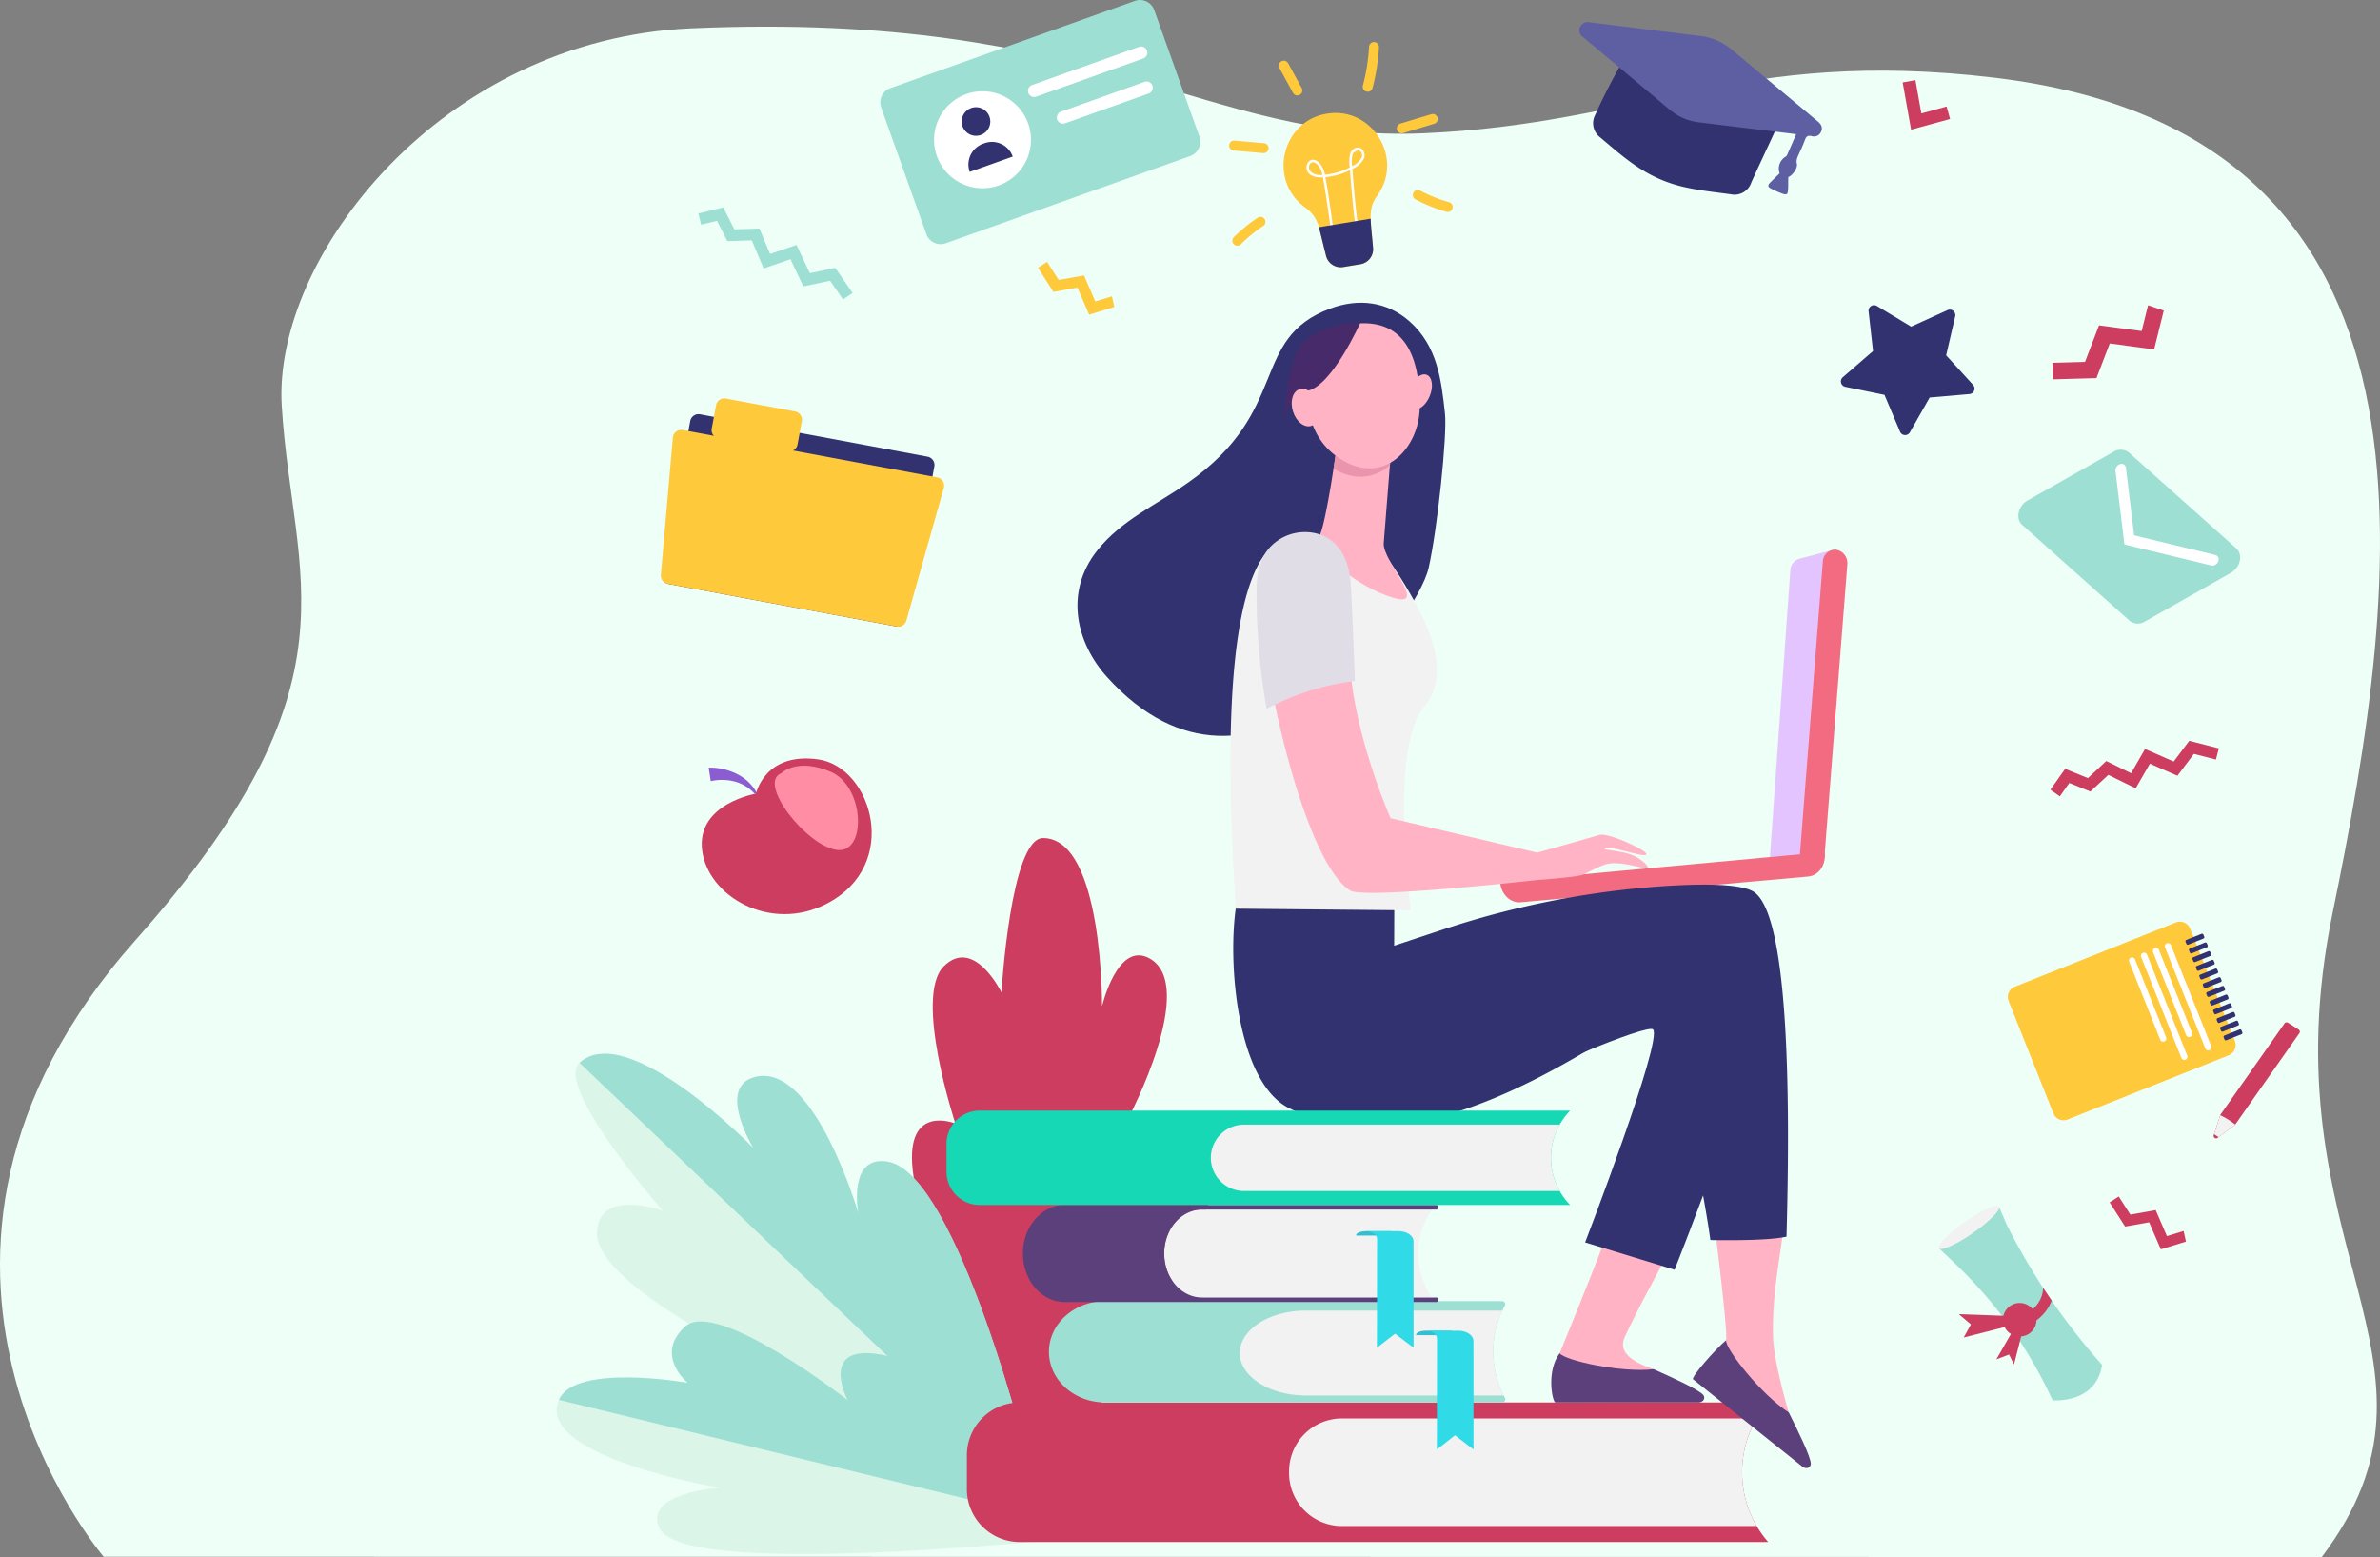 <svg xmlns="http://www.w3.org/2000/svg" width="558.72" height="365.406" viewBox="0 0 558.72 365.406">
  <rect x="0" y="0" width="558.72" height="365.406" fill="#808080" stroke="none"/>
  <g id="Grupo_55495" data-name="Grupo 55495" transform="translate(-836.961 -610.169)">
    <path id="Trazado_101412" data-name="Trazado 101412" d="M91.764,406.725S32.281,337.4,99.288,261.959c54.012-60.81,36.766-84.327,34.276-125.333-2.107-34.71,37.253-86.033,96.158-88.6,96.548-4.2,120.55,26.828,171.81,24.633S475.975,52.525,535.515,59.6C646,72.717,631.106,177.429,615.006,255.7s32.279,104.991-2.537,151.091" transform="translate(769.538 568.787)" fill="#edfff6"/>
    <g id="Grupo_55494" data-name="Grupo 55494" transform="translate(-711.506 181.587)">
      <path id="Trazado_101318" data-name="Trazado 101318" d="M2253.671,656.274l-3.923,1.2-2.635-6.1-5.953,1.053-2.718-4.241-2.147,1.376,3.635,5.673,5.642-1,2.741,6.344,5.9-1.812Z" transform="translate(-444.164 -158.146)" fill="#ffc93c"/>
      <path id="Trazado_101319" data-name="Trazado 101319" d="M3152.581,1439.984l-3.923,1.2-2.634-6.1-5.953,1.053-2.718-4.241-2.147,1.376,3.635,5.673,5.642-1,2.741,6.344,5.9-1.812Z" transform="translate(-1091.492 -722.515)" fill="#cc3d60"/>
      <g id="Grupo_55460" data-name="Grupo 55460" transform="translate(1762.555 625.258)">
        <g id="Grupo_55459" data-name="Grupo 55459" transform="translate(0 0)">
          <path id="Trazado_101320" data-name="Trazado 101320" d="M2153.4,1295.72s-20.935-70.955-22.614-86.607,10.026-10.8,10.026-10.8-9.847-29.824-2.727-36.9,13.544,6.116,13.544,6.116,2.156-36.2,9.748-36.217c14.141-.025,13.863,39.484,13.863,39.484s3.609-15.468,11.181-11.228c11.419,6.395-4.956,37.393-4.956,37.393s14.551.011,19.662,7.347C2210.3,1217.468,2153.4,1295.72,2153.4,1295.72Z" transform="translate(-2130.621 -1131.307)" fill="#cc3d60"/>
        </g>
      </g>
      <g id="Grupo_55462" data-name="Grupo 55462" transform="translate(1683.589 675.875)">
        <g id="Grupo_55461" data-name="Grupo 55461" transform="translate(0)">
          <path id="Trazado_101321" data-name="Trazado 101321" d="M1957.064,1416.567s-60.35-10.092-73.477-20.785-.134-15.515-.134-15.515-30.317-15.542-29.966-26.109,15.412-5.2,15.412-5.2-25.545-29.129-19.5-34.66c11.264-10.3,40.8,19.976,40.8,19.976s-8.769-14.4.466-16.679c13.927-3.437,24.206,32.071,24.206,32.071s-2.612-14.023,6.992-12.155C1939.092,1340.867,1957.064,1416.567,1957.064,1416.567Z" transform="translate(-1848.476 -1312.164)" fill="#dbf6e9"/>
        </g>
        <path id="Trazado_101322" data-name="Trazado 101322" d="M1924.244,1337.516c-9.627-1.741-6.992,12.155-6.992,12.155s-10.279-35.507-24.206-32.071c-9.235,2.279-.466,16.679-.466,16.679s-29.531-30.28-40.8-19.976l107.458,102.282C1957.331,1406.815,1940.384,1340.434,1924.244,1337.516Z" transform="translate(-1850.859 -1312.164)" fill="#9ddfd3"/>
      </g>
      <g id="Grupo_55463" data-name="Grupo 55463" transform="translate(1679.149 738.706)">
        <path id="Trazado_101323" data-name="Trazado 101323" d="M1962.809,1586.914s-31.782-32.321-47.787-35.687-13.126,8.022-13.126,8.022-31.755-27.77-39.114-21.041.6,13.224.6,13.224-26.45-4.687-30.237,3.993c-5.818,13.338,37.683,20.6,37.683,20.6s-18.229,1.263-14,9.626C1863.2,1598.26,1962.809,1586.914,1962.809,1586.914Z" transform="translate(-1832.611 -1537.017)" fill="#dbf6e9"/>
        <path id="Trazado_101324" data-name="Trazado 101324" d="M1834.525,1555.067c3.786-8.68,30.237-3.993,30.237-3.993s-7.96-6.5-.6-13.224,38.126,17.265,38.126,17.265-7.255-13.866,8.75-10.5,53.15,41.943,53.15,41.943Z" transform="translate(-1833.99 -1536.66)" fill="#9ddfd3"/>
      </g>
      <g id="Grupo_55471" data-name="Grupo 55471" transform="translate(1836.984 438.475)">
        <path id="Trazado_101325" data-name="Trazado 101325" d="M2452.479,523.467c-10.7,1.76-13.875,15.8-4.981,22.082a8.163,8.163,0,0,1,3.173,4.723l1.619,6.531a3.557,3.557,0,0,0,4.03,2.654l4.053-.667a3.556,3.556,0,0,0,2.967-3.805c-.562-6.743-1.258-9.189.934-12.2C2470.685,533.991,2463.179,521.707,2452.479,523.467Z" transform="translate(-2429.518 -506.682)" fill="#ffc93c"/>
        <g id="Grupo_55464" data-name="Grupo 55464" transform="translate(18.18 24.741)">
          <path id="Trazado_101326" data-name="Trazado 101326" d="M2467.389,572.922c-.7-5.777-1.674-11.876-2.007-13.606-6.132.338-3.8-6.125-.972-3.5a5.355,5.355,0,0,1,1.439,2.878,15.854,15.854,0,0,0,5.843-1.7,7.524,7.524,0,0,1,.159-3.416c.6-1.377,2.346-1.752,3.056-.41a2.146,2.146,0,0,1,.12,1.682,5.45,5.45,0,0,1-2.727,2.481c.322,4.593.77,9.221,1.332,13.779l-.579.072c-.554-4.484-1-9.036-1.317-13.556a16.438,16.438,0,0,1-5.769,1.646c.42,2.212,1.347,8.157,2,13.58Zm-4.919-14.968a3.431,3.431,0,0,0,2.79.784,4.744,4.744,0,0,0-1.247-2.492C2462.491,554.832,2461.556,556.968,2462.47,557.954Zm9.916-4.142a6.5,6.5,0,0,0-.13,2.877,4.613,4.613,0,0,0,2.223-2.036,1.322,1.322,0,0,0-.681-1.713C2473.727,552.922,2472.62,553.274,2472.386,553.812Z" transform="translate(-2461.517 -552.333)" fill="#fff"/>
        </g>
        <path id="Trazado_101327" data-name="Trazado 101327" d="M2471.969,613.955c.014.054.034.107.047.161l1.619,6.531a3.556,3.556,0,0,0,4.03,2.654l4.053-.667a3.556,3.556,0,0,0,2.967-3.805c-.25-3-.526-5.148-.563-6.874Z" transform="translate(-2450.864 -570.527)" fill="#31326f"/>
        <g id="Grupo_55465" data-name="Grupo 55465" transform="translate(11.688 4.341)">
          <path id="Trazado_101328" data-name="Trazado 101328" d="M2441.664,487.01l-3.2-5.84a1.167,1.167,0,0,1,2.047-1.121l3.2,5.84a1.167,1.167,0,0,1-2.047,1.121Z" transform="translate(-2438.322 -479.443)" fill="#ffc93c"/>
        </g>
        <g id="Grupo_55466" data-name="Grupo 55466" transform="translate(0 23.094)">
          <path id="Trazado_101329" data-name="Trazado 101329" d="M2404.6,549.386l-6.973-.609a1.167,1.167,0,0,1,.2-2.325l6.973.61a1.167,1.167,0,0,1-.2,2.325Z" transform="translate(-2396.559 -546.447)" fill="#ffc93c"/>
        </g>
        <g id="Grupo_55467" data-name="Grupo 55467" transform="translate(0.787 40.994)">
          <path id="Trazado_101330" data-name="Trazado 101330" d="M2399.709,616.822a1.167,1.167,0,0,1,.01-1.65,38.129,38.129,0,0,1,5.6-4.57,1.167,1.167,0,0,1,1.3,1.94,35.811,35.811,0,0,0-5.259,4.29A1.166,1.166,0,0,1,2399.709,616.822Z" transform="translate(-2399.372 -610.405)" fill="#ffc93c"/>
        </g>
        <g id="Grupo_55468" data-name="Grupo 55468" transform="translate(31.394)">
          <path id="Trazado_101331" data-name="Trazado 101331" d="M2509.594,475.524a1.167,1.167,0,0,1-.826-1.428,44.392,44.392,0,0,0,1.439-9.06,1.167,1.167,0,1,1,2.33.125,46.712,46.712,0,0,1-1.514,9.537A1.167,1.167,0,0,1,2509.594,475.524Z" transform="translate(-2508.729 -463.931)" fill="#ffc93c"/>
        </g>
        <g id="Grupo_55469" data-name="Grupo 55469" transform="translate(39.391 16.868)">
          <path id="Trazado_101332" data-name="Trazado 101332" d="M2537.352,527.889a1.167,1.167,0,0,1,.78-1.454l7.25-2.185a1.167,1.167,0,1,1,.674,2.234l-7.249,2.185A1.168,1.168,0,0,1,2537.352,527.889Z" transform="translate(-2537.302 -524.2)" fill="#ffc93c"/>
        </g>
        <g id="Grupo_55470" data-name="Grupo 55470" transform="translate(43.154 34.695)">
          <path id="Trazado_101333" data-name="Trazado 101333" d="M2558.944,593.049a1.174,1.174,0,0,1-.317-.044,36.628,36.628,0,0,1-7.259-2.91,1.167,1.167,0,0,1,1.1-2.061,34.281,34.281,0,0,0,6.8,2.724,1.167,1.167,0,0,1-.315,2.29Z" transform="translate(-2550.749 -587.898)" fill="#ffc93c"/>
        </g>
      </g>
      <path id="Trazado_101334" data-name="Trazado 101334" d="M2923.689,714.185l-3.657-8.649-9.2-1.89a1.29,1.29,0,0,1-.585-2.239l7.1-6.151-1.045-9.332a1.29,1.29,0,0,1,1.948-1.249l8.042,4.847,8.552-3.877a1.291,1.291,0,0,1,1.79,1.467l-2.125,9.146,6.331,6.936a1.29,1.29,0,0,1-.842,2.155l-9.355.806L2926,714.32A1.291,1.291,0,0,1,2923.689,714.185Z" transform="translate(-929.173 -184.284)" fill="#31326f"/>
      <path id="Trazado_101335" data-name="Trazado 101335" d="M3109.665,684.566l-1.5,6.054-10.009-1.343-3.29,8.581-7.655.22.111,3.875,10.238-.293,3.118-8.132,10.412,1.4,2.262-9.111Z" transform="translate(-1056.927 -184.341)" fill="#cc3d60"/>
      <path id="Trazado_101336" data-name="Trazado 101336" d="M2364.808,1637.335H2188.864a12.4,12.4,0,0,1-12.168-12.621v-7.5a12.4,12.4,0,0,1,12.168-12.621h175.944a24.927,24.927,0,0,0-.323,32.365Z" transform="translate(-401.246 -846.871)" fill="#cc3d60"/>
      <path id="Trazado_101337" data-name="Trazado 101337" d="M2556.713,1618h-97.587a12.4,12.4,0,0,0-12.168,12.621h0a12.4,12.4,0,0,0,12.168,12.621h97.6A25.039,25.039,0,0,1,2556.713,1618Z" transform="translate(-595.868 -856.525)" fill="#f2f2f2"/>
      <path id="Trazado_101338" data-name="Trazado 101338" d="M2352.564,1520.668a.73.73,0,0,0-.725-1.035h-93.1c-7.3,0-13.212,5.323-13.212,11.891h0c0,6.567,5.916,11.891,13.212,11.891h93.124a.733.733,0,0,0,.726-1.041h0A22.78,22.78,0,0,1,2352.564,1520.668Z" transform="translate(-450.814 -785.692)" fill="#9ddfd3"/>
      <path id="Trazado_101339" data-name="Trazado 101339" d="M2467.252,1527.54h-46.14c-8.564,0-15.507,4.461-15.507,9.965s6.942,9.964,15.507,9.964h46.444A22.737,22.737,0,0,1,2467.252,1527.54Z" transform="translate(-566.09 -791.386)" fill="#f2f2f2"/>
      <g id="Grupo_55472" data-name="Grupo 55472" transform="translate(1880.898 740.877)">
        <path id="Trazado_101340" data-name="Trazado 101340" d="M2561.813,1544.417h-6.01c-1.292,0-2.339.434-2.339.969v.087h8.349Z" transform="translate(-2553.464 -1544.417)" fill="#34bed1"/>
        <path id="Trazado_101341" data-name="Trazado 101341" d="M2572.748,1546.848c0-1.342-1.569-2.431-3.505-2.431h-7.711c1.468,0,2.658.825,2.658,1.843l-.037,26.053,4.261-3.35,4.343,3.35Z" transform="translate(-2559.273 -1544.417)" fill="#31dae7"/>
      </g>
      <g id="Grupo_55474" data-name="Grupo 55474" transform="translate(1788.604 711.367)">
        <path id="Trazado_101342" data-name="Trazado 101342" d="M2405.053,1463.444h-54.169c-4.8,0-8.7-4.622-8.7-10.323h0c0-5.7,3.894-10.323,8.7-10.323h54.169a18.161,18.161,0,0,0-.387,20.06Z" transform="translate(-2309.024 -1441.729)" fill="#f2f2f2"/>
        <path id="Trazado_101343" data-name="Trazado 101343" d="M2256.865,1450.37h0c0-5.7,3.986-10.323,8.9-10.323h54.991a.5.5,0,0,0,.461-.54h0a.5.5,0,0,0-.461-.529h-87.236c-5.427,0-9.826,5.1-9.826,11.393h0c0,6.292,4.4,11.393,9.826,11.393h87.236a.5.5,0,0,0,.461-.53h0a.5.5,0,0,0-.461-.54h-54.991C2260.851,1460.693,2256.865,1456.071,2256.865,1450.37Z" transform="translate(-2223.697 -1438.977)" fill="#5c407b"/>
        <g id="Grupo_55473" data-name="Grupo 55473" transform="translate(78.222 6.143)">
          <path id="Trazado_101344" data-name="Trazado 101344" d="M2511.533,1460.925h-6.009c-1.292,0-2.34.425-2.34.95v.085h8.349Z" transform="translate(-2503.184 -1460.925)" fill="#34bed1"/>
          <path id="Trazado_101345" data-name="Trazado 101345" d="M2522.468,1463.308c0-1.317-1.57-2.383-3.505-2.383h-7.711c1.469,0,2.659.809,2.659,1.808l-.037,25.549,4.261-3.285,4.342,3.285Z" transform="translate(-2508.993 -1460.925)" fill="#31dae7"/>
        </g>
      </g>
      <g id="Grupo_55477" data-name="Grupo 55477" transform="translate(1801.407 499.631)">
        <g id="Grupo_55476" data-name="Grupo 55476" transform="translate(99.229 57.933)">
          <path id="Trazado_101346" data-name="Trazado 101346" d="M2857.135,891.632l8-2.1-5.42,72.291-9.594.32,4.84-67.88A2.931,2.931,0,0,1,2857.135,891.632Z" transform="translate(-2786.829 -889.502)" fill="#e4c4ff"/>
          <g id="Grupo_55475" data-name="Grupo 55475">
            <path id="Trazado_101347" data-name="Trazado 101347" d="M2878.765,963.814a2.6,2.6,0,0,1-.548-.008,3.206,3.206,0,0,1-2.625-3.528l5.322-67.975a2.915,2.915,0,0,1,3.126-2.849,3.206,3.206,0,0,1,2.625,3.528l-5.322,67.975A2.985,2.985,0,0,1,2878.765,963.814Z" transform="translate(-2805.167 -889.435)" fill="#f36b80"/>
            <path id="Trazado_101348" data-name="Trazado 101348" d="M2623.989,1150.075c0,.05.006.1.01.15h0c.251,2.766,2.394,4.834,4.786,4.62l67.535-6.044c2.393-.214,4.129-2.629,3.879-5.4-.011-.117-.026-.232-.043-.346Z" transform="translate(-2623.989 -1072.076)" fill="#f36b80"/>
          </g>
        </g>
        <path id="Trazado_101349" data-name="Trazado 101349" d="M2706.915,1423.256c-4.422,2.452-17.939-1.848-17.939-2.236-.195,3.695-15.136,39.853-15.136,39.853l.012,11.125s30.789,1.468,30.346-1.253-2.1-.951-8.24-6.09c-.545-.456-9.169-2.458-6.835-7.562C2693.821,1446.813,2703.8,1429.674,2706.915,1423.256Z" transform="translate(-2560.658 -1214.309)" fill="#ffb3c5"/>
        <path id="Trazado_101350" data-name="Trazado 101350" d="M2667.812,1574.863l33.7.009c1.216-.124,1.5-1.112,1.071-1.715-.885-1.239-7.344-4.16-11.686-6.1-7.563.883-20.857-2.025-22.074-3.749C2665.625,1567.6,2667.133,1574.723,2667.812,1574.863Z" transform="translate(-2555.631 -1316.776)" fill="#5c407b"/>
        <path id="Trazado_101351" data-name="Trazado 101351" d="M2643.551,1240.177c-.456-1.367,29.017-13.875,30.336-12.446,2.333,2.528-15.946,49.978-15.946,49.978l21,6.417s21.834-54.82,20.923-64.847-11.85-21.42-35.549-14.128S2643.551,1240.177,2643.551,1240.177Z" transform="translate(-2538.763 -1057.191)" fill="#31326f"/>
        <path id="Trazado_101352" data-name="Trazado 101352" d="M2808.871,1448.07a111.463,111.463,0,0,0-16.586-1.253c.608,4.6,3.563,28.166,3.023,29.614a17.688,17.688,0,0,1-7.042,8.613s22.886,20.649,24.267,18.264-1.02-2.066-2.515-9.933c-.132-.7-3.441-11.68-3.646-17.6C2805.981,1464.474,2808.7,1454.343,2808.871,1448.07Z" transform="translate(-2643.06 -1232.886)" fill="#ffb3c5"/>
        <path id="Trazado_101353" data-name="Trazado 101353" d="M2522.021,1171.9c-3.193-1.7-11.481-1.763-20.6-1.172a209.119,209.119,0,0,0-52.209,10.247l-11.311,3.747.037-11.6s-35.981-6.021-37.233,2.9c-1.885,13.429.454,40.693,12.443,46.778,37.238,18.9,89.42-30.112,89.609-23.7.254,8.612,7.514,40.659,9.37,54.691,5.163.089,14.032.085,17.879-.8C2530.759,1225.512,2531.11,1176.753,2522.021,1171.9Z" transform="translate(-2363.552 -1033.827)" fill="#31326f"/>
        <path id="Trazado_101354" data-name="Trazado 101354" d="M2785.711,1561.578l25.727,20.551c1.02.675,1.866.09,1.915-.647.1-1.519-3.043-7.872-5.174-12.123-6.411-4.11-14.864-14.829-14.712-16.933C2790.754,1554.716,2785.275,1561.04,2785.711,1561.578Z" transform="translate(-2641.202 -1308.938)" fill="#5c407b"/>
        <path id="Trazado_101355" data-name="Trazado 101355" d="M2355.719,708.429c-.864-7.9-1.774-15.829-8.323-21.619-5.3-4.686-12.038-5.479-18.7-2.973-18.877,7.1-9.151,23.869-33.222,40.772-7.479,5.252-15.723,8.847-21.355,15.92-7.882,9.9-4.906,21.808,2.277,29.758,34.373,38.041,72.748-13.334,75.5-25.667C2353.949,735.446,2356.275,713.514,2355.719,708.429Z" transform="translate(-2269.441 -682.44)" fill="#31326f"/>
        <path id="Trazado_101356" data-name="Trazado 101356" d="M2441.137,890.076a104.874,104.874,0,0,0-5.7-9.284C2432.525,875.615,2425,873,2425,873s-2.517.051-5.406.193a2.286,2.286,0,0,1-.545.96c-1.086.814-7.31-.237-11.331,2.492-13.475,11.551-9.748,67.539-8.688,85.223l41.039.388s-5.174-38.049,3.164-47.825C2449.04,907.62,2445.3,897.755,2441.137,890.076Z" transform="translate(-2361.839 -819.665)" fill="#f2f2f2"/>
        <path id="Trazado_101357" data-name="Trazado 101357" d="M2476.406,800.228s-2.256,16.11-3.831,20.025,8.663,12.288,17.182,14.829-2.6-8.648-2.251-12.833,1.9-24,1.9-24Z" transform="translate(-2415.606 -765.837)" fill="#ffb3c5"/>
        <path id="Trazado_101358" data-name="Trazado 101358" d="M2497.476,803.932c.249-3.278.43-5.683.43-5.683l-13,1.979s-.328,1.892-.69,4.569C2489.485,807.855,2494.225,806.89,2497.476,803.932Z" transform="translate(-2424.104 -765.837)" fill="#ea94ad"/>
        <path id="Trazado_101359" data-name="Trazado 101359" d="M2473.2,699.805a14.768,14.768,0,0,0-8.289,5.984c-3.164,4.829-5.336,19.045,5.087,25.681s18.527-2.751,18.661-11.906S2486.83,698.191,2473.2,699.805Z" transform="translate(-2408.321 -694.841)" fill="#ffb3c5"/>
        <path id="Trazado_101360" data-name="Trazado 101360" d="M2551.723,747.552c-.889,2.209-2.654,3.58-3.94,3.062s-1.609-2.729-.72-4.938,2.653-3.58,3.94-3.062S2552.612,745.343,2551.723,747.552Z" transform="translate(-2469.001 -725.694)" fill="#ffb3c5"/>
        <path id="Trazado_101361" data-name="Trazado 101361" d="M2460.606,699.1s-6.534,14.655-12.274,15.964-5.657,8.683-5.657,8.683.129-17.028,5.508-20.934S2460.606,699.1,2460.606,699.1Z" transform="translate(-2394.192 -694.438)" fill="#472a6a"/>
        <path id="Trazado_101362" data-name="Trazado 101362" d="M2455.261,758.064c.755,2.38.064,4.723-1.545,5.234s-3.525-1-4.281-3.385-.064-4.723,1.545-5.234S2454.5,755.685,2455.261,758.064Z" transform="translate(-2398.839 -734.391)" fill="#ffb3c5"/>
        <path id="Trazado_101363" data-name="Trazado 101363" d="M2516.644,1028.637c-2.462-.89-6.127-1-6.066-1.326.248-1.316,11.125,2.9,9.655.985-.818-1.069-8.958-4.855-10.938-4.23-1.92.606-14.527,4.145-14.527,4.145l-34.454-8.075s-8.7-19.763-9.546-36.741a47.35,47.35,0,0,0-18.331,6.217c3.013,16.237,10.337,42.557,18.433,47.5,3.406,2.078,44.07-2.487,44.07-2.487s8.961-.633,10.426-1.2c1.111-.428,3.97-2.038,5.526-2.478,3.535-1,9.834,1.512,9.854.82C2520.759,1031.26,2519.16,1029.547,2516.644,1028.637Z" transform="translate(-2386.818 -899.164)" fill="#ffb3c5"/>
        <path id="Trazado_101364" data-name="Trazado 101364" d="M2441.8,886.948c-.331-5.225-2.31-10.269-7.869-11.893a11.254,11.254,0,0,0-10.063,2.205c-3.276,2.675-4.19,6.967-4.175,11.028a157.643,157.643,0,0,0,2.348,27.865,59.623,59.623,0,0,1,20.731-6.524C2442.772,909.575,2442.243,893.853,2441.8,886.948Z" transform="translate(-2377.643 -820.86)" fill="#e1dde7"/>
      </g>
      <g id="Grupo_55478" data-name="Grupo 55478" transform="translate(1703.605 522.082)">
        <path id="Trazado_101365" data-name="Trazado 101365" d="M1975.664,825.661l-53.417-9.947a1.976,1.976,0,0,1-1.581-2.3l6.691-35.935a1.976,1.976,0,0,1,2.3-1.581l53.417,9.947a1.976,1.976,0,0,1,1.581,2.3l-6.691,35.935A1.976,1.976,0,0,1,1975.664,825.661Z" transform="translate(-1920.454 -772.166)" fill="#31326f"/>
        <path id="Trazado_101366" data-name="Trazado 101366" d="M1980.419,775.074l-16.26-3.028a1.975,1.975,0,0,1-1.581-2.3l1.018-5.468a1.976,1.976,0,0,1,2.3-1.581l16.26,3.028a1.976,1.976,0,0,1,1.581,2.3l-1.018,5.468A1.976,1.976,0,0,1,1980.419,775.074Z" transform="translate(-1950.635 -762.659)" fill="#ffc93c"/>
        <path id="Trazado_101367" data-name="Trazado 101367" d="M1977.635,833.781a1.976,1.976,0,0,1-2.263,1.406l-53.766-10.012A1.976,1.976,0,0,1,1920,823.06l2.814-32.212a1.976,1.976,0,0,1,2.33-1.771l59.728,11.122a1.975,1.975,0,0,1,1.54,2.479Z" transform="translate(-1919.992 -781.66)" fill="#ffc93c"/>
      </g>
      <g id="Grupo_55479" data-name="Grupo 55479" transform="translate(1995.133 447.386)">
        <path id="Trazado_101368" data-name="Trazado 101368" d="M2972.744,504.889l-9.147,2.5-1.97-11.085,2.994-.532,1.387,7.807,5.936-1.621Z" transform="translate(-2961.627 -495.769)" fill="#cc3d60"/>
      </g>
      <g id="Grupo_55480" data-name="Grupo 55480" transform="translate(1713.203 606.582)">
        <path id="Trazado_101369" data-name="Trazado 101369" d="M1960.123,1072.218a14.148,14.148,0,0,1,7.384,1.892,10.68,10.68,0,0,1,3.935,4.066l-.424.294a9.6,9.6,0,0,0-4.92-3.026,11.843,11.843,0,0,0-5.49-.054Z" transform="translate(-1958.49 -1070.064)" fill="#8b5dd0"/>
        <path id="Trazado_101370" data-name="Trazado 101370" d="M1967.028,1072.838s-13.957,2.329-12.655,13.232,16.025,19.385,29.167,12.642c17.678-9.072,10.7-32.134-1.887-33.918S1967.028,1072.838,1967.028,1072.838Z" transform="translate(-1954.287 -1064.578)" fill="#cc3d60"/>
        <path id="Trazado_101371" data-name="Trazado 101371" d="M2017.062,1072.392s3.641-3.738,11.619-.337,8.556,19.261,1.44,18.339S2011.373,1074.681,2017.062,1072.392Z" transform="translate(-1998.4 -1068.933)" fill="#ff8da3"/>
      </g>
      <g id="Grupo_55483" data-name="Grupo 55483" transform="translate(1755.128 428.582)">
        <path id="Trazado_101372" data-name="Trazado 101372" d="M2176.835,465.192l-57.4,20.477a3.556,3.556,0,0,1-4.545-2.155l-10.6-29.7a3.557,3.557,0,0,1,2.155-4.545l57.4-20.477a3.557,3.557,0,0,1,4.545,2.155l10.6,29.7A3.557,3.557,0,0,1,2176.835,465.192Z" transform="translate(-2104.084 -428.582)" fill="#9ddfd3"/>
        <path id="Trazado_101373" data-name="Trazado 101373" d="M2171.233,512.667a11.376,11.376,0,1,1-14.536-6.892A11.375,11.375,0,0,1,2171.233,512.667Z" transform="translate(-2136.53 -483.692)" fill="#fff"/>
        <path id="Trazado_101374" data-name="Trazado 101374" d="M2178.858,520.688a3.355,3.355,0,1,1-4.287-2.032A3.355,3.355,0,0,1,2178.858,520.688Z" transform="translate(-2153.239 -493.305)" fill="#31326f"/>
        <path id="Rectángulo_5291" data-name="Rectángulo 5291" d="M5.177,0h.365A5.178,5.178,0,0,1,10.72,5.178v0a0,0,0,0,1,0,0H0a0,0,0,0,1,0,0v0A5.177,5.177,0,0,1,5.177,0Z" transform="translate(19.248 35.463) rotate(-19.632)" fill="#31326f"/>
        <g id="Grupo_55481" data-name="Grupo 55481" transform="translate(34.667 10.913)">
          <path id="Trazado_101375" data-name="Trazado 101375" d="M2229.4,479.427a1.451,1.451,0,0,1-.488-2.817l25.094-8.951a1.451,1.451,0,1,1,.975,2.733l-25.093,8.951A1.449,1.449,0,0,1,2229.4,479.427Z" transform="translate(-2227.95 -467.574)" fill="#fff"/>
        </g>
        <g id="Grupo_55482" data-name="Grupo 55482" transform="translate(41.441 19.128)">
          <path id="Trazado_101376" data-name="Trazado 101376" d="M2253.6,506.821a1.451,1.451,0,0,1-.488-2.817l19.6-6.991a1.451,1.451,0,1,1,.975,2.733l-19.6,6.991A1.448,1.448,0,0,1,2253.6,506.821Z" transform="translate(-2252.153 -496.928)" fill="#fff"/>
        </g>
      </g>
      <path id="Trazado_101377" data-name="Trazado 101377" d="M2306.017,1359.874H2167.411a7.793,7.793,0,0,0-7.793,7.794v6.555a7.793,7.793,0,0,0,7.793,7.793h138.605l-.072-.075A15.871,15.871,0,0,1,2306.017,1359.874Z" transform="translate(-388.948 -670.646)" fill="#16d8b5"/>
      <path id="Trazado_101378" data-name="Trazado 101378" d="M2463.233,1371.585h-74.1a7.793,7.793,0,0,0-7.793,7.793h0a7.793,7.793,0,0,0,7.793,7.793h74.095A15.894,15.894,0,0,1,2463.233,1371.585Z" transform="translate(-548.618 -679.079)" fill="#f2f2f2"/>
      <g id="Grupo_55487" data-name="Grupo 55487" transform="translate(2019.818 644.894)">
        <g id="Grupo_55485" data-name="Grupo 55485">
          <path id="Trazado_101379" data-name="Trazado 101379" d="M3060.52,1246.44l-10.506-26.359a2.584,2.584,0,0,1,1.444-3.358l37.807-15.069a2.585,2.585,0,0,1,3.358,1.444l10.507,26.36a2.585,2.585,0,0,1-1.444,3.358l-37.806,15.069A2.585,2.585,0,0,1,3060.52,1246.44Z" transform="translate(-3049.829 -1201.469)" fill="#ffc93c"/>
          <path id="Trazado_101380" data-name="Trazado 101380" d="M3191.029,1244.13l-9.441-23.686a.742.742,0,0,1,.414-.964h0a.742.742,0,0,1,.963.415l9.441,23.687a.741.741,0,0,1-.414.963h0A.741.741,0,0,1,3191.029,1244.13Z" transform="translate(-3144.673 -1214.401)" fill="#fff"/>
          <path id="Trazado_101381" data-name="Trazado 101381" d="M3179.3,1243.891l-7.752-19.448a.741.741,0,0,1,.415-.964h0a.742.742,0,0,1,.963.415l7.751,19.448a.742.742,0,0,1-.414.963h0A.742.742,0,0,1,3179.3,1243.891Z" transform="translate(-3137.447 -1217.281)" fill="#fff"/>
          <path id="Trazado_101382" data-name="Trazado 101382" d="M3170.958,1252.13l-9.441-23.687a.742.742,0,0,1,.415-.964h0a.741.741,0,0,1,.963.414l9.441,23.687a.741.741,0,0,1-.414.963h0A.741.741,0,0,1,3170.958,1252.13Z" transform="translate(-3130.22 -1220.162)" fill="#fff"/>
          <path id="Trazado_101383" data-name="Trazado 101383" d="M3158.77,1250.725l-7.287-18.282a.741.741,0,0,1,.414-.964h0a.742.742,0,0,1,.964.414l7.287,18.282a.742.742,0,0,1-.414.964h0A.742.742,0,0,1,3158.77,1250.725Z" transform="translate(-3122.994 -1223.042)" fill="#fff"/>
          <g id="Grupo_55484" data-name="Grupo 55484" transform="translate(41.699 2.819)">
            <path id="Trazado_101384" data-name="Trazado 101384" d="M3203.223,1212.24l-.19-.477a.333.333,0,0,0-.426-.2l-3.588,1.43a.332.332,0,0,0-.172.437l.191.477a.332.332,0,0,0,.425.2l3.588-1.43A.333.333,0,0,0,3203.223,1212.24Z" transform="translate(-3198.821 -1211.542)" fill="#31326f"/>
            <path id="Trazado_101385" data-name="Trazado 101385" d="M3206.129,1219.53l-.19-.477a.333.333,0,0,0-.426-.2l-3.588,1.431a.332.332,0,0,0-.172.437l.19.477a.332.332,0,0,0,.426.2l3.589-1.43A.333.333,0,0,0,3206.129,1219.53Z" transform="translate(-3200.913 -1216.792)" fill="#31326f"/>
            <path id="Trazado_101386" data-name="Trazado 101386" d="M3209.034,1226.819l-.19-.477a.332.332,0,0,0-.426-.2l-3.588,1.43a.332.332,0,0,0-.172.437l.19.477a.333.333,0,0,0,.426.2l3.588-1.43A.333.333,0,0,0,3209.034,1226.819Z" transform="translate(-3203.005 -1222.041)" fill="#31326f"/>
            <path id="Trazado_101387" data-name="Trazado 101387" d="M3211.94,1234.108l-.19-.477a.333.333,0,0,0-.426-.2l-3.588,1.431a.332.332,0,0,0-.172.437l.19.477a.333.333,0,0,0,.426.2l3.588-1.43A.332.332,0,0,0,3211.94,1234.108Z" transform="translate(-3205.098 -1227.29)" fill="#31326f"/>
            <path id="Trazado_101388" data-name="Trazado 101388" d="M3214.844,1241.4l-.19-.477a.332.332,0,0,0-.426-.2l-3.589,1.43a.333.333,0,0,0-.172.437l.19.477a.333.333,0,0,0,.426.2l3.588-1.43A.332.332,0,0,0,3214.844,1241.4Z" transform="translate(-3207.19 -1232.54)" fill="#31326f"/>
            <path id="Trazado_101389" data-name="Trazado 101389" d="M3217.75,1248.687l-.19-.477a.333.333,0,0,0-.426-.2l-3.588,1.431a.333.333,0,0,0-.173.437l.19.477a.332.332,0,0,0,.426.2l3.588-1.43A.333.333,0,0,0,3217.75,1248.687Z" transform="translate(-3209.282 -1237.789)" fill="#31326f"/>
            <path id="Trazado_101390" data-name="Trazado 101390" d="M3220.656,1255.977l-.19-.477a.333.333,0,0,0-.426-.2l-3.588,1.43a.332.332,0,0,0-.172.437l.19.477a.332.332,0,0,0,.426.2l3.588-1.43A.332.332,0,0,0,3220.656,1255.977Z" transform="translate(-3211.375 -1243.038)" fill="#31326f"/>
            <path id="Trazado_101391" data-name="Trazado 101391" d="M3223.561,1263.266l-.19-.477a.333.333,0,0,0-.426-.2l-3.588,1.43a.332.332,0,0,0-.172.437l.19.477a.332.332,0,0,0,.426.2l3.588-1.43A.332.332,0,0,0,3223.561,1263.266Z" transform="translate(-3213.467 -1248.288)" fill="#31326f"/>
            <path id="Trazado_101392" data-name="Trazado 101392" d="M3226.467,1270.556l-.19-.477a.333.333,0,0,0-.426-.2l-3.588,1.43a.334.334,0,0,0-.172.437l.19.477a.333.333,0,0,0,.426.2l3.588-1.431A.332.332,0,0,0,3226.467,1270.556Z" transform="translate(-3215.559 -1253.537)" fill="#31326f"/>
            <path id="Trazado_101393" data-name="Trazado 101393" d="M3229.373,1277.846l-.19-.477a.333.333,0,0,0-.426-.2l-3.588,1.43a.333.333,0,0,0-.173.437l.19.477a.332.332,0,0,0,.426.2l3.588-1.43A.333.333,0,0,0,3229.373,1277.846Z" transform="translate(-3217.651 -1258.787)" fill="#31326f"/>
            <path id="Trazado_101394" data-name="Trazado 101394" d="M3232.278,1285.135l-.19-.477a.332.332,0,0,0-.426-.2l-3.588,1.43a.332.332,0,0,0-.172.437l.19.477a.333.333,0,0,0,.426.2l3.588-1.43A.332.332,0,0,0,3232.278,1285.135Z" transform="translate(-3219.744 -1264.036)" fill="#31326f"/>
            <path id="Trazado_101395" data-name="Trazado 101395" d="M3235.183,1292.424l-.19-.477a.333.333,0,0,0-.426-.2l-3.588,1.43a.332.332,0,0,0-.172.437l.19.477a.332.332,0,0,0,.426.2l3.588-1.43A.332.332,0,0,0,3235.183,1292.424Z" transform="translate(-3221.836 -1269.286)" fill="#31326f"/>
          </g>
        </g>
        <g id="Grupo_55486" data-name="Grupo 55486" transform="translate(48.316 23.609)">
          <path id="Trazado_101396" data-name="Trazado 101396" d="M3239.107,1286.073l-15.006,21.367a.591.591,0,0,0-.077.156l-1.53,4.695a.588.588,0,0,0,.913.651l4.016-3.027a.58.58,0,0,0,.128-.131l15.044-21.422a.589.589,0,0,0-.165-.833l-2.526-1.613A.588.588,0,0,0,3239.107,1286.073Z" transform="translate(-3222.464 -1285.823)" fill="#cc3d60"/>
          <path id="Trazado_101397" data-name="Trazado 101397" d="M3227.8,1365.9l-.037.053-3.875,2.921-1.056-.707,1.45-4.45A18.06,18.06,0,0,1,3227.8,1365.9Z" transform="translate(-3222.726 -1341.913)" fill="#f2f2f2"/>
        </g>
      </g>
      <g id="Grupo_55488" data-name="Grupo 55488" transform="translate(1919.222 433.784)">
        <path id="Trazado_101398" data-name="Trazado 101398" d="M2712.3,460.248c2.16,1.724,5.917,7.271,10.711,11.165,2.8,2.278,4.964,1.7,8.543,2.131,16.984,2.053,12.382,5.524,14.418,5.865-.579,1.331-5.87,12.579-6.858,14.852a4.144,4.144,0,0,1-4.773,2.72c-3.512-.486-7.056-.847-10.514-1.6-8.864-1.922-13.8-6.355-20.148-11.739a4.154,4.154,0,0,1-1.227-5.229A144.226,144.226,0,0,1,2712.3,460.248Z" transform="translate(-2698.758 -456.588)" fill="#31326f"/>
        <path id="Trazado_101399" data-name="Trazado 101399" d="M2739.45,483.522c-.077,3.7.207,4.444-1.383,3.882a22.311,22.311,0,0,1-2.787-1.245c-.638-.329-.662-.763-.144-1.283.754-.757,1.528-1.495,2.282-2.229a3.276,3.276,0,0,1,1.438-3.935c.277-.162.074.182,2.439-5.262-7.821-.965-13.34-1.612-22.882-2.786a12.836,12.836,0,0,1-6.794-2.956q-10.223-8.554-20.441-17.114a1.886,1.886,0,0,1-.307-2.782,2.135,2.135,0,0,1,2.1-.6c2.178.273,23.53,2.926,25.7,3.179a14.038,14.038,0,0,1,7.559,3.25q10.044,8.41,20.113,16.79c.92.768,1.169,1.473.846,2.327a1.8,1.8,0,0,1-2.3,1.133c-.846-.183-1.22.072-1.511.856-1.316,3.54-2.233,4.324-1.916,5.617C2741.708,481.361,2740.521,483.088,2739.45,483.522Z" transform="translate(-2690.394 -447.169)" fill="#5e5fa2"/>
      </g>
      <g id="Grupo_55490" data-name="Grupo 55490" transform="translate(2003.622 711.552)">
        <path id="Trazado_101400" data-name="Trazado 101400" d="M2992.237,1450.115l3.892,3.711a103.432,103.432,0,0,1,22.141,30.681l.6,1.262s10.19.9,11.613-8.312h0a154,154,0,0,1-22.373-32.858l-1.842-4.308Z" transform="translate(-2992.159 -1440.107)" fill="#9ddfd3"/>
        <path id="Trazado_101401" data-name="Trazado 101401" d="M3006.054,1439.807c.5.717-2.233,3.488-6.1,6.188s-7.433,4.34-7.934,3.624,2.25-3.52,6.122-6.22S3005.554,1439.09,3006.054,1439.807Z" transform="translate(-2991.958 -1439.636)" fill="#f2f2f2"/>
        <path id="Trazado_101402" data-name="Trazado 101402" d="M3014.164,1440.3l-.012-.014s-7.757,6.565-10.955,7.236l.988,1.344a41.022,41.022,0,0,0,3.858-2.4C3011.871,1443.8,3014.585,1441.058,3014.164,1440.3Z" transform="translate(-3000.052 -1440.106)" fill="#f2f2f2"/>
        <g id="Grupo_55489" data-name="Grupo 55489" transform="translate(4.697 19.259)">
          <path id="Trazado_101403" data-name="Trazado 101403" d="M3057.417,1508.449c.014,1.132-.418,6.016-8.546,8.056q.8,1.092,1.576,2.2c5.145-1.521,7.458-4.162,8.5-6.173.164-.318.363-.745.5-1.075Q3058.411,1509.967,3057.417,1508.449Z" transform="translate(-3037.639 -1508.449)" fill="#cc3d60"/>
          <path id="Trazado_101404" data-name="Trazado 101404" d="M3020.7,1530.97l-11.961-.427,2.834,2.406-1.693,3.074,11.321-2.886Z" transform="translate(-3008.739 -1524.359)" fill="#cc3d60"/>
          <path id="Trazado_101405" data-name="Trazado 101405" d="M3044.437,1542.01l-4.25,7.4,2.989-1.138,1.151,2.351,2-7.786Z" transform="translate(-3031.385 -1532.617)" fill="#cc3d60"/>
          <path id="Trazado_101406" data-name="Trazado 101406" d="M3050.645,1528.992a3.93,3.93,0,1,1,3.526-4.188A3.872,3.872,0,0,1,3050.645,1528.992Z" transform="translate(-3035.971 -1517.592)" fill="#cc3d60"/>
        </g>
      </g>
      <g id="Grupo_55492" data-name="Grupo 55492" transform="translate(2022.291 534.13)">
        <path id="Trazado_101407" data-name="Trazado 101407" d="M3084.753,845.814l-25.189-22.477c-1.637-1.461-.955-4.466,1.3-5.745l20.1-11.383a3.142,3.142,0,0,1,3.67.172l25.189,22.477c1.636,1.461.955,4.466-1.3,5.745l-20.1,11.383A3.142,3.142,0,0,1,3084.753,845.814Z" transform="translate(-3058.661 -805.706)" fill="#9ddfd3"/>
        <g id="Grupo_55491" data-name="Grupo 55491" transform="translate(22.79 3.32)">
          <path id="Trazado_101408" data-name="Trazado 101408" d="M3142.2,836.477l-2.1-17.27a1.55,1.55,0,0,1,1.076-1.578,1,1,0,0,1,1.367.817l1.933,15.891,19.1,4.619a1.054,1.054,0,0,1,.641,1.5,1.48,1.48,0,0,1-1.617.954Z" transform="translate(-3140.089 -817.569)" fill="#fff"/>
        </g>
      </g>
      <path id="Trazado_101410" data-name="Trazado 101410" d="M1957.344,602.494l2.6,5.15,5.882-.19,2.51,5.98,6.2-2.135,3.137,6.638,5.954-1.261,4.062,5.893-2.23,1.537-3.037-4.406-6.283,1.331-3.015-6.38-6.307,2.17-2.77-6.6-5.744.186-2.413-4.774-3.747.911-.64-2.633Z" transform="translate(-239.084 -125.239)" fill="#9ddfd3"/>
      <path id="Trazado_101411" data-name="Trazado 101411" d="M3088.987,1056.346l5.347,2.173,4.31-4.008,5.821,2.86,3.274-5.685,6.725,2.944,3.661-4.863,6.934,1.775-.671,2.624-5.185-1.326-3.863,5.131-6.465-2.83-3.329,5.78-6.423-3.156-4.209,3.913-4.956-2.014-2.226,3.148-2.212-1.564Z" transform="translate(-1055.712 -447.331)" fill="#cc3d60"/>
    </g>
  </g>
</svg>
